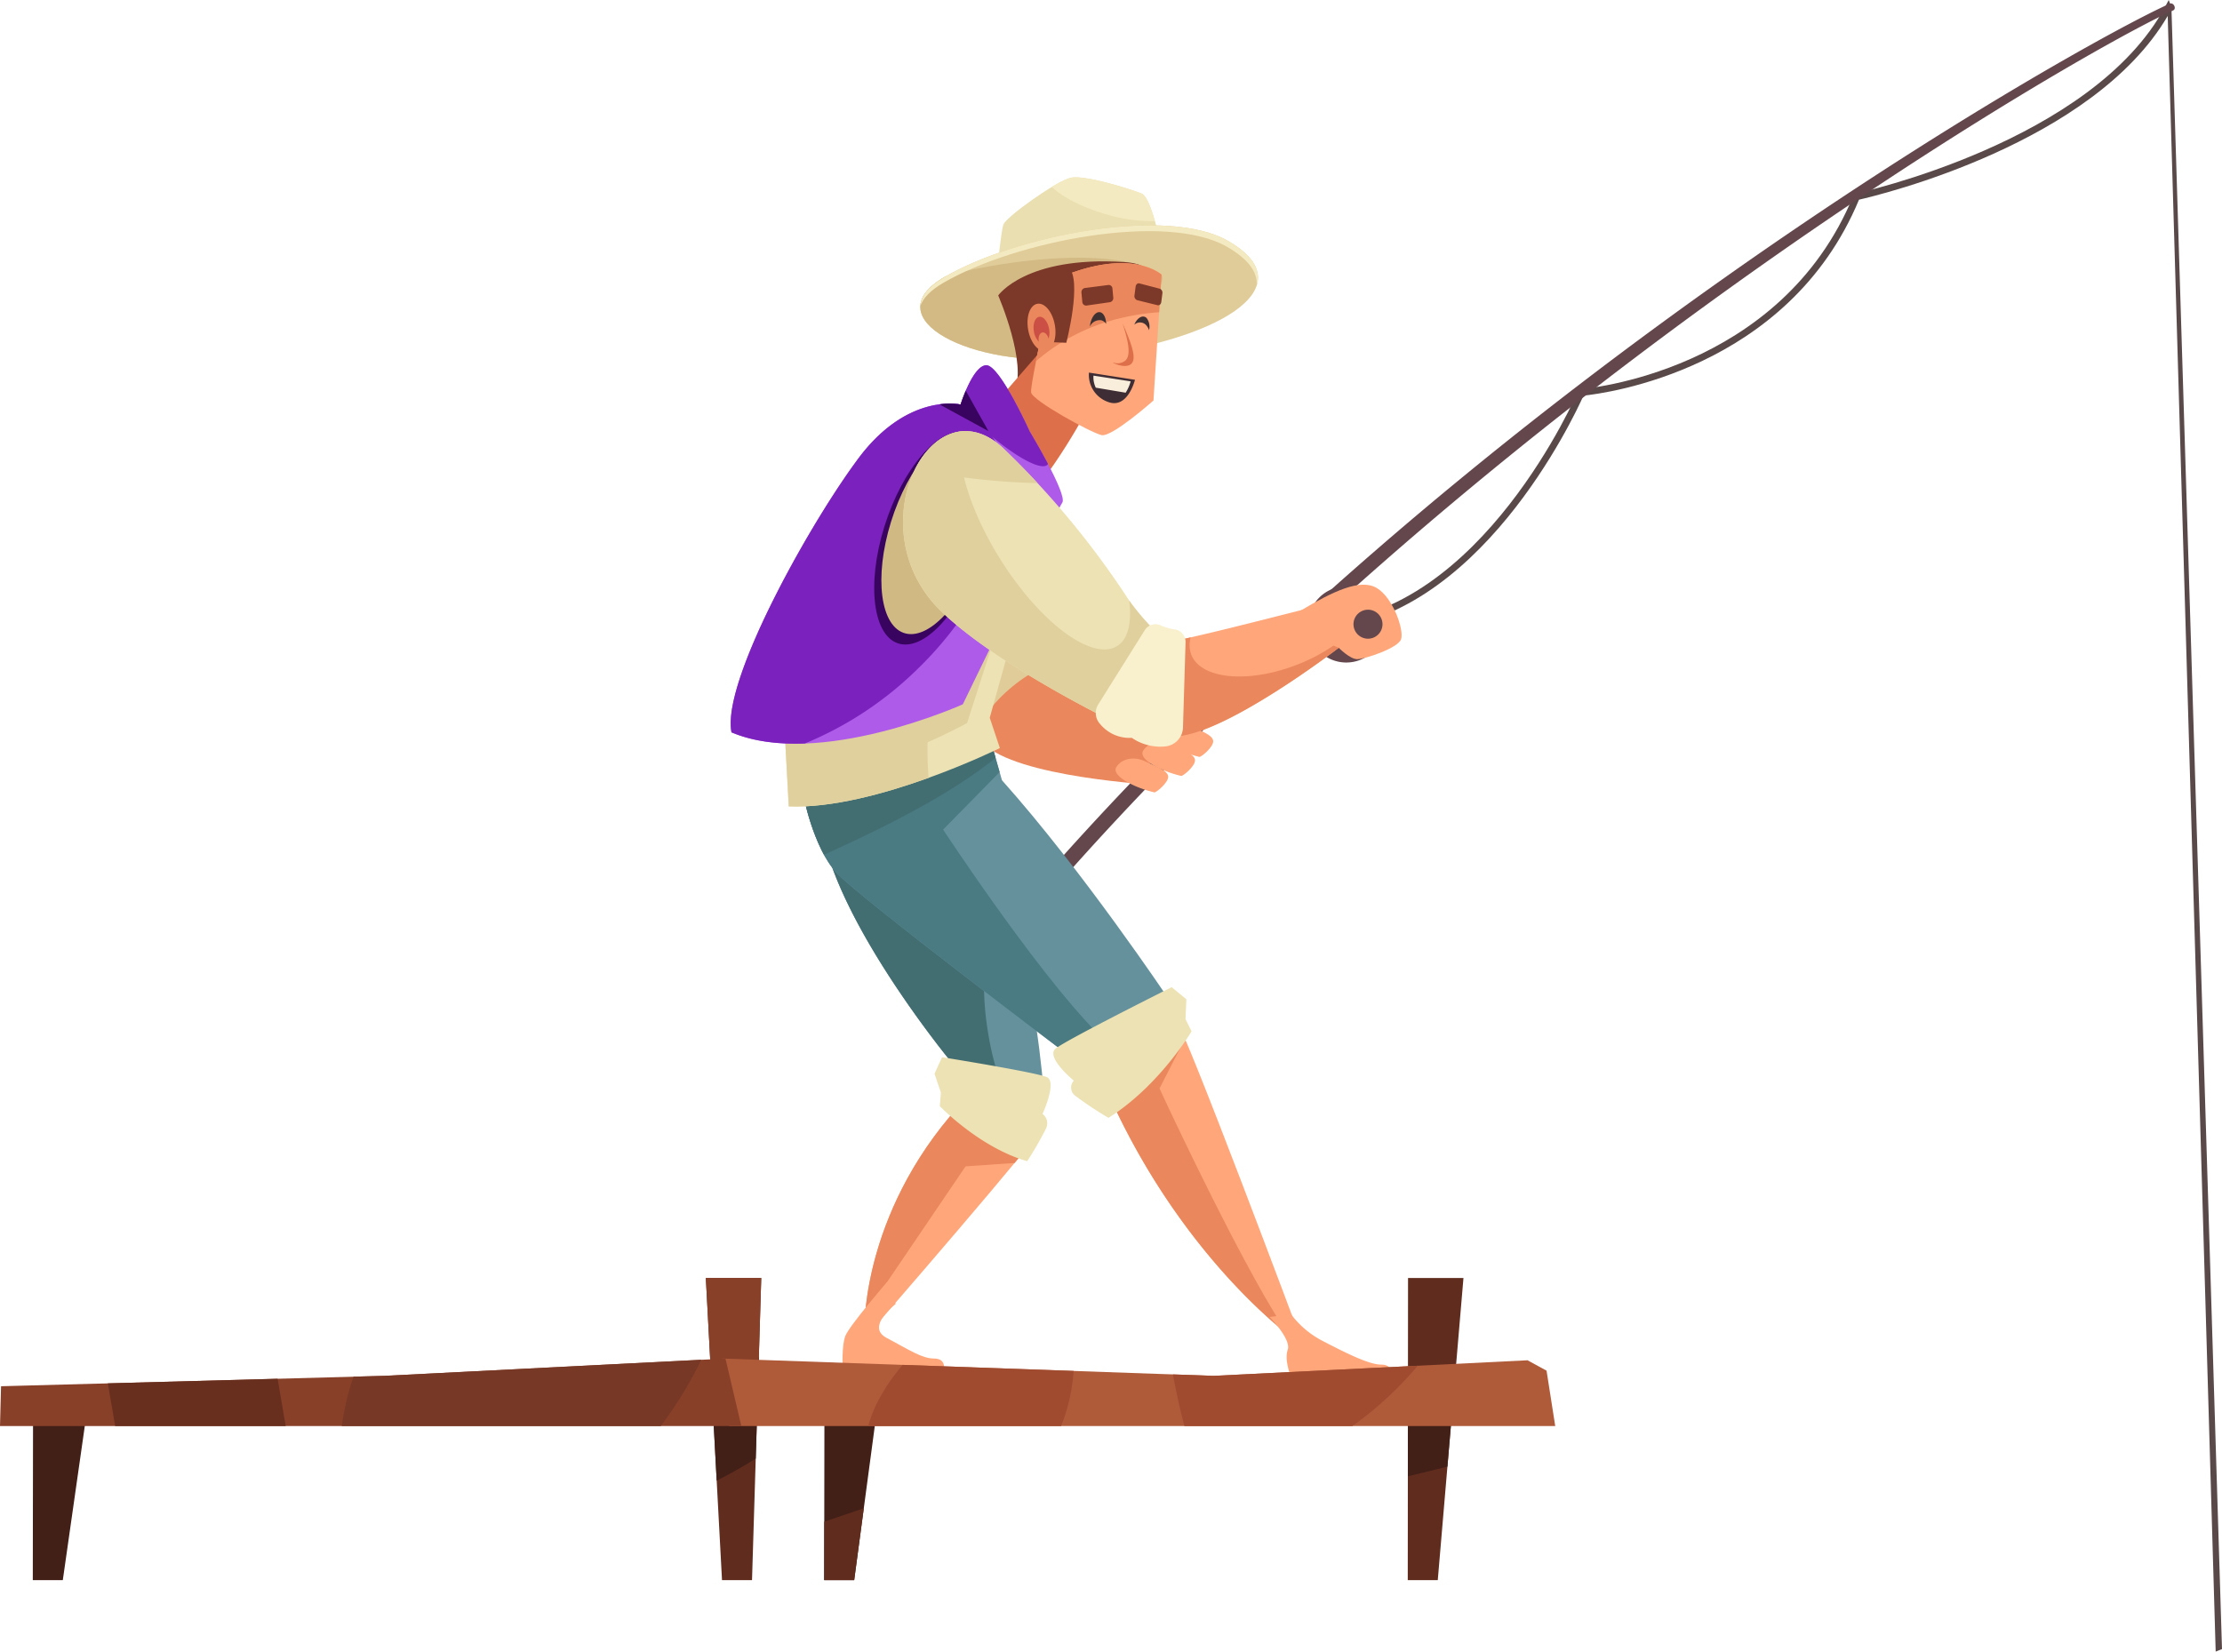 <svg xmlns="http://www.w3.org/2000/svg" width="502.02" height="373.206" viewBox="0 0 502.02 373.206">
  <g id="left-fisherman" transform="translate(-78.148 0.003)">
    <g id="Сгруппировать_175" data-name="Сгруппировать 175" transform="translate(78.148 -0.003)">
      <path id="Контур_1406" data-name="Контур 1406" d="M345.048,373.205,334.211,3.6c-16.81,28.784-64.866,40.41-69.747,41.521C248.46,83.6,207.087,88.9,202.219,89.4c-2.207,4.932-23.788,50.995-59.557,52.861l-.079-1.532c36.658-1.909,58.2-51.849,58.412-52.351l.184-.433.469-.031c.449-.031,45.11-3.589,61.55-43.738l.155-.375.4-.087c.535-.112,53.45-11.633,69.91-42.257L334.438,0l.607,1.537,11.431,371.109Z" transform="translate(155.544 0.001)" fill="#5a4949"/>
      <path id="Контур_1418" data-name="Контур 1418" d="M113.946,39.676c.076-2.386,1-11.534,1.547-13.259s12.082-9.943,15.268-10.606,13.343,2.518,15.991,3.581,5.434,16.968,5.434,16.968Z" transform="translate(111.19 24.352)" fill="#eadfb0"/>
      <path id="Контур_1419" data-name="Контур 1419" d="M139.149,19.389c-2.646-1.06-12.8-4.241-15.989-3.579a17.711,17.711,0,0,0-4.305,2.082c2.4,2.289,6.849,4.621,12.209,6.163a36.042,36.042,0,0,0,11.077,1.552c-.9-3.117-1.958-5.8-2.992-6.219" transform="translate(118.793 24.352)" fill="#f4eac1"/>
      <path id="Контур_1420" data-name="Контур 1420" d="M142.12,49.906c-22.81,2.48-45.76-8.832-29.388-18.3s50.383-16.035,64.088-8.062c17.957,10.445-2.6,22.868-34.7,26.358" transform="translate(100.73 30.948)" fill="#e0cc99"/>
      <path id="Контур_1421" data-name="Контур 1421" d="M161.7,26.68c-13.106-8.314-46.935-.688-48.971.489-16.371,9.461,6.579,20.776,29.388,18.3,8.042-.874,21.441-15.459,19.583-18.785" transform="translate(100.73 35.39)" fill="#d3ba84"/>
      <path id="Контур_1422" data-name="Контур 1422" d="M117.686,52.785c3.127-6.456-3.586-21.91-3.586-21.91s6.194-8.934,28.3-7.562-24.711,29.472-24.711,29.472" transform="translate(111.428 35.889)" fill="#7c3828"/>
      <path id="Контур_1423" data-name="Контур 1423" d="M121.643,64.8c8.215-9.586,14.867-23.082,14.867-23.082L125.359,30.568l-11.541,13.3Z" transform="translate(110.991 47.348)" fill="#dd704a"/>
      <path id="Контур_1424" data-name="Контур 1424" d="M129.633,38.371s-22.692,19.822-24.517,31.82,17.735,36.255,17.735,36.255l22.955-9.387s-8.87-35.475-16.173-58.687" transform="translate(97.327 59.434)" fill="#e0cc99"/>
      <path id="Контур_1425" data-name="Контур 1425" d="M113.33,76.513c7.257,7.687,38.89,9.41,38.89,9.41l3.622-11.077s-22.889-13.065-26.212-15.52-21.329,11.86-16.3,17.187" transform="translate(108.872 91.456)" fill="#ea875c"/>
      <path id="Контур_1426" data-name="Контур 1426" d="M158.79,60.588a8.607,8.607,0,1,0-8.607,8.607,8.608,8.608,0,0,0,8.607-8.607" transform="translate(153.983 80.514)" fill="#63474d"/>
      <path id="Контур_1427" data-name="Контур 1427" d="M117.2,206.155a1.687,1.687,0,0,1-.533-.311,1.709,1.709,0,0,1-.184-2.406C215.35,88.232,354.276,9.97,375.724.363c.862-.382,1.621,1.142.76,1.527-21.342,9.561-158.949,89.037-257.409,203.771a1.708,1.708,0,0,1-1.873.494" transform="translate(114.487 0.47)" fill="#63474d"/>
      <path id="Контур_1428" data-name="Контур 1428" d="M137.259,71.745c-4.3-.979-9.78-3.716-8.607-5.674s3.912-2.541,6.456-1.369,5.281,2.151,5.281,3.52-2.748,3.609-3.13,3.523" transform="translate(133.717 99.286)" fill="#ffa77b"/>
      <path id="Контур_1429" data-name="Контур 1429" d="M135.647,73.434c-4.3-.979-9.78-3.716-8.607-5.674s3.913-2.541,6.456-1.369,5.281,2.151,5.281,3.52-2.748,3.609-3.13,3.523" transform="translate(131.221 101.902)" fill="#ffa77b"/>
      <path id="Контур_1430" data-name="Контур 1430" d="M133.268,74.892c-4.305-.979-9.78-3.716-8.607-5.674s3.912-2.541,6.456-1.369S136.4,70,136.4,71.369s-2.748,3.609-3.13,3.523" transform="translate(127.536 104.16)" fill="#ffa77b"/>
      <path id="Контур_1431" data-name="Контур 1431" d="M132.375,83.155c11.195,0,37.244-20.019,37.244-20.019l-5.085-9.39s-27.311,7.045-31.675,7.715-8.243,21.693-.484,21.693" transform="translate(132.851 83.247)" fill="#ffa77b"/>
      <path id="Контур_1432" data-name="Контур 1432" d="M160.395,62.605c-11.108,4.376-21.892,3.4-24.092-2.177a6.293,6.293,0,0,1-.133-3.923c-1.5.339-2.661.581-3.311.681-4.364.67-8.243,21.693-.484,21.693,11.195,0,37.244-20.019,37.244-20.019l-.525-.966a39.757,39.757,0,0,1-8.7,4.71" transform="translate(132.851 87.522)" fill="#ea875c"/>
      <path id="Контур_1433" data-name="Контур 1433" d="M98.359,71.177C96.6,92.3,127.8,130.121,127.8,130.121l.586,4.3,20.735,5.674s-1.468-22.364-5.577-33.9-10.955-35.409-10.955-35.409Z" transform="translate(86.936 109.637)" fill="#64919b"/>
      <path id="Контур_1434" data-name="Контур 1434" d="M136.446,124.584c-2.452-13.843-.523-25.764,4.3-26.771-3.836-11.982-8.154-27.028-8.154-27.028l-34.234.39C96.6,92.3,127.8,130.12,127.8,130.12l.586,4.305,11.75,3.214a64.017,64.017,0,0,1-3.693-13.055" transform="translate(86.936 109.638)" fill="#426e72"/>
      <path id="Контур_1435" data-name="Контур 1435" d="M125.757,97.134c-23.926,24.775-23.5,51.981-23.5,51.981l1.185,1.517s39.135-45.02,39.747-47.386-17.434-6.112-17.434-6.112" transform="translate(93.088 150.449)" fill="#ffa77b"/>
      <path id="Контур_1436" data-name="Контур 1436" d="M125.757,97.134c-23.926,24.775-23.5,51.981-23.5,51.981l1.185,1.517,2.651-9.545,18.974-27.974,11.075-.765c4.06-4.909,6.887-8.483,7.048-9.1.612-2.365-17.434-6.112-17.434-6.112" transform="translate(93.088 150.449)" fill="#ea875c"/>
      <path id="Контур_1437" data-name="Контур 1437" d="M122.567,99.409c16.432,42.515,44.6,62.86,44.6,62.86l1.825-.523s-25.822-69.12-27.907-71.2-18.52,8.867-18.52,8.867" transform="translate(124.542 139.829)" fill="#ffa77b"/>
      <path id="Контур_1438" data-name="Контур 1438" d="M137.434,106.125l5.75-11.228a26.524,26.524,0,0,0-2.1-4.356c-2.087-2.088-18.52,8.867-18.52,8.867,14.987,38.773,39.724,59.1,43.963,62.376-10.583-15.561-29.1-55.659-29.1-55.659" transform="translate(124.542 139.829)" fill="#ea875c"/>
      <path id="Контур_1439" data-name="Контур 1439" d="M123.22,133.352H100.331s-.255-5.332.622-7.486c.974-2.4,9.492-12.247,9.492-12.247l1.863,5.062s-6.818,5.121-2.088,7.629c5.164,2.74,8.014,4.695,10.754,4.695s2.246,2.347,2.246,2.347" transform="translate(90.048 175.982)" fill="#ffa77b"/>
      <path id="Контур_1440" data-name="Контур 1440" d="M165.731,130.219H142.842s-1.369-3.523-.586-5.674c.872-2.4-4.109-7.432-4.109-7.432l4.891-.586a20.942,20.942,0,0,0,7.239,6.064c5.281,2.737,10.369,5.281,13.106,5.281s2.347,2.348,2.347,2.348" transform="translate(148.673 180.486)" fill="#ffa77b"/>
      <path id="Контур_1450" data-name="Контур 1450" d="M41.109,124.124H28.589l-.064,40.69h6.78Z" transform="translate(-21.115 192.253)" fill="#421f17"/>
      <path id="Контур_1451" data-name="Контур 1451" d="M111.257,123.05H98.737l-.064,43.427h6.78Z" transform="translate(87.535 190.589)" fill="#421f17"/>
      <path id="Контур_1452" data-name="Контур 1452" d="M107.627,133.712l-8.934,3.043-.02,13.208h6.782Z" transform="translate(87.533 207.103)" fill="#602c1e"/>
      <path id="Контур_1453" data-name="Контур 1453" d="M162.986,113.3h-12.52l-.064,68.271h6.78Z" transform="translate(167.655 175.492)" fill="#602c1e"/>
      <path id="Контур_1454" data-name="Контур 1454" d="M159.349,142.37l1.728-20.317-10.649,3.3-.018,19.2Z" transform="translate(167.668 189.045)" fill="#421f17"/>
      <path id="Контур_1455" data-name="Контур 1455" d="M100.7,113.3H88.184l3.653,68.271h6.78Z" transform="translate(71.288 175.492)" fill="#602c1e"/>
      <path id="Контур_1456" data-name="Контур 1456" d="M99.46,120.315A84.658,84.658,0,0,0,88.635,123.9l1.3,24.313c.1-.051.2-.094.3-.145,3.031-1.54,5.878-3.163,8.526-4.825Z" transform="translate(71.986 186.353)" fill="#421f17"/>
      <path id="Контур_1457" data-name="Контур 1457" d="M89.229,132.867A17.544,17.544,0,0,0,100,136.456L100.7,113.3H88.184Z" transform="translate(71.288 175.491)" fill="#894029"/>
      <path id="Контур_1463" data-name="Контур 1463" d="M277.829,135.7H91.207l-1.565-15.257,110.982,3.913,70.945-3.523,4.3,2.347Z" transform="translate(73.547 186.548)" fill="#af5b3a"/>
      <path id="Контур_1482" data-name="Контур 1482" d="M25.618,135.7H193.111l-3.586-15.257L112.5,124.353,25.855,126.7Z" transform="translate(-25.618 186.548)" fill="#894029"/>
      <path id="Контур_1483" data-name="Контур 1483" d="M65.58,124.184l-7.009.189a59.235,59.235,0,0,0-2.661,11.156h72.079a91.561,91.561,0,0,0,8.291-13.239c.3-.584.573-1.162.854-1.741Z" transform="translate(21.3 186.715)" fill="#773826"/>
      <path id="Контур_1484" data-name="Контур 1484" d="M36.828,132.924H75.367l-1.83-10.692-38.36,1.04Z" transform="translate(-10.813 189.322)" fill="#682f1f"/>
      <path id="Контур_1491" data-name="Контур 1491" d="M141.772,74.164c18.194,20.345,37.56,49.3,37.56,49.3l-10.565,10.366-12.91,1.761S109.69,100.769,104.409,95.1s-7.629-17.8-7.629-18.387.39-5.281.39-5.281l42.255-5.478Z" transform="translate(84.602 102.148)" fill="#64919b"/>
      <path id="Контур_1492" data-name="Контур 1492" d="M128.47,85.315l12.772-13-1.817-6.362L97.17,71.426s-.39,4.695-.39,5.281,2.347,12.716,7.629,18.387,51.449,40.494,51.449,40.494l10.471-1.427c-13.583-11.85-37.858-48.846-37.858-48.846" transform="translate(84.602 102.148)" fill="#4a7a82"/>
      <path id="Контур_1493" data-name="Контур 1493" d="M139.425,65.949,97.17,71.426s-.39,4.695-.39,5.281a50.829,50.829,0,0,0,4.779,14.286c14.964-6.752,28.736-13.82,38.771-21.879Z" transform="translate(84.602 102.148)" fill="#426e72"/>
      <path id="Контур_1494" data-name="Контур 1494" d="M129.406,117.226c-10.759-3.064-19.751-12.438-19.751-12.438l.24-3.082-1.443-4.244,1.71-3.737s21.377,3.428,23.7,4.514-1,8.309-1,8.309a2.651,2.651,0,0,1,.811,3.25,82.709,82.709,0,0,1-4.269,7.427" transform="translate(102.68 145.171)" fill="#ede2b4"/>
      <path id="Контур_1495" data-name="Контур 1495" d="M131.436,117.054c11.541-7.239,18.78-19.562,18.78-19.562l-1.369-2.737.194-4.5-3.324-2.737S121.85,99.449,119.5,101.4s4.109,7.239,4.109,7.239a2.308,2.308,0,0,0,.2,3.326,83.231,83.231,0,0,0,7.629,5.085" transform="translate(118.999 135.551)" fill="#ede2b4"/>
      <path id="Контур_1496" data-name="Контур 1496" d="M96.019,125.606c19.534.76,47.694-13.193,47.694-13.193l-2.284-6.849L153.1,63.7l-8.373-27.145S111.5,58.377,102.868,77.4s-7.611,34.249-7.611,34.249Z" transform="translate(82.187 56.627)" fill="#ede2b4"/>
      <path id="Контур_1497" data-name="Контур 1497" d="M113.769,61.145,96.294,92.834A133.625,133.625,0,0,0,134.636,79.4l8.085-25.17Z" transform="translate(83.849 84)" fill="#e0d09d"/>
      <path id="Контур_1498" data-name="Контур 1498" d="M127.364,113.035c0-24.607,10.84-45.194,25.376-50.5l-8.011-25.978S111.495,58.377,102.869,77.4s-7.611,34.249-7.611,34.249l.76,13.952c9.91.387,22.032-3.013,31.58-6.459-.148-2.006-.235-4.042-.235-6.112" transform="translate(82.188 56.627)" fill="#e0d09d"/>
      <path id="Контур_1499" data-name="Контур 1499" d="M90.568,115.337C110.289,123.679,142.83,109,142.83,109S164.037,65.206,165.3,63.432s-7.369-16.106-7.369-16.106-6.734-14.946-9.777-14.946-5.834,8.878-5.834,8.878S130.4,38.466,119.235,53.435s-30.951,50.485-28.667,61.9" transform="translate(74.7 50.153)" fill="#ae5bea"/>
      <path id="Контур_1500" data-name="Контур 1500" d="M126.9,47.325s-6.734-14.946-9.777-14.946-5.837,8.88-5.837,8.88a7.938,7.938,0,0,0-.869-.13c.915.956,1.884,1.927,2.9,2.9,8.067,7.718,15.958,12.561,17.625,10.815.041-.041.056-.127.089-.184-1.993-3.785-4.132-7.333-4.132-7.333" transform="translate(105.73 50.153)" fill="#7b21bd"/>
      <path id="Контур_1501" data-name="Контур 1501" d="M145.807,38.686a21.194,21.194,0,0,0-3.841-2.763c-2.049-.319-12.693-1.216-22.731,12.242-11.161,14.967-30.951,50.485-28.667,61.9,4.947,2.093,10.705,2.735,16.55,2.523a79.4,79.4,0,0,0,24.808-16.183c20.885-19.835,27.1-45.678,13.881-57.721" transform="translate(74.7 55.423)" fill="#7b21bd"/>
      <path id="Контур_1502" data-name="Контур 1502" d="M127.27,64.963c4.114-13.185,2.557-25.06-3.482-26.523s-14.266,8.037-18.38,21.222-2.557,25.058,3.479,26.523,14.268-8.037,18.382-21.222" transform="translate(94.404 59.309)" fill="#390460"/>
      <path id="Контур_1503" data-name="Контур 1503" d="M126.75,63.667c3.918-12.556,2.434-23.865-3.316-25.259s-13.585,7.654-17.5,20.21-2.437,23.865,3.314,25.259,13.585-7.654,17.506-20.21" transform="translate(95.383 59.272)" fill="#d1b984"/>
      <path id="Контур_1504" data-name="Контур 1504" d="M128.4,42.2a195.079,195.079,0,0,1,28.17,34.037,52.385,52.385,0,0,0,6.189,7.29l-10.884,19.708s-25.652-12.6-37.756-24.454C94.95,60,112.162,26.742,128.4,42.2" transform="translate(98.366 59.195)" fill="#ede2b4"/>
      <path id="Контур_1505" data-name="Контур 1505" d="M156.756,76.48c.619,4.955-.224,8.715-2.735,10.277-5.641,3.512-17.511-5.363-26.516-19.822-7.014-11.266-10.2-22.575-8.6-28.692-12.143,1.127-20.149,25.445-4.787,40.5,12.1,11.855,37.756,24.451,37.756,24.451l10.886-19.708a54.332,54.332,0,0,1-6.005-7" transform="translate(98.367 59.234)" fill="#e0d09d"/>
      <path id="Контур_1506" data-name="Контур 1506" d="M137.264,55.542a12.471,12.471,0,0,0,3.247.956,2.861,2.861,0,0,1,2.523,2.921l-.584,19.272a4.414,4.414,0,0,1-4.109,4.267,11.36,11.36,0,0,1-7.448-1.947,8.608,8.608,0,0,1-7.2-3.158,3.643,3.643,0,0,1-.387-4.394l10.519-16.789a2.824,2.824,0,0,1,3.436-1.127" transform="translate(124.822 85.718)" fill="#f9f0cd"/>
      <path id="Контур_1507" data-name="Контур 1507" d="M121.977,27.238c-.329,1.718-5.217,23.475-4.955,25.3s13.562,9.13,15.91,9.65,11.737-7.825,11.737-7.825l1.825-28.43s-7.106-6.65-24.517,1.305" transform="translate(115.938 36.137)" fill="#ffa77b"/>
      <path id="Контур_1508" data-name="Контур 1508" d="M136.807,35.7a50.061,50.061,0,0,1,8.465-1.277l.545-8.493s-7.109-6.65-24.517,1.305c-.219,1.142-2.452,11.136-3.849,18.247A44.6,44.6,0,0,1,136.807,35.7" transform="translate(116.618 36.137)" fill="#ea875c"/>
      <path id="Контур_1509" data-name="Контур 1509" d="M125.182,23.686c3.13,3-.528,17.082-.528,17.082l-6.255-.26s-2.478-9.78-.26-12.65,7.042-4.172,7.042-4.172" transform="translate(116.256 36.689)" fill="#7c3828"/>
      <path id="Контур_1510" data-name="Контур 1510" d="M122.876,31.741c-.52-2.944-2.294-5.09-3.961-4.794s-2.595,2.918-2.075,5.862,2.294,5.09,3.961,4.794,2.595-2.918,2.075-5.862" transform="translate(115.449 41.697)" fill="#ea875c"/>
      <path id="Контур_1511" data-name="Контур 1511" d="M118.413,33.63c-.176-.992.191-1.886.818-2,.581-.1,1.165.517,1.389,1.4a4.488,4.488,0,0,0,.12-2.212c-.3-1.669-1.3-2.888-2.248-2.72s-1.471,1.657-1.178,3.326a4.157,4.157,0,0,0,1.129,2.3c-.008-.036-.023-.061-.031-.1" transform="translate(116.281 43.5)" fill="#cc4f46"/>
      <path id="Контур_1526" data-name="Контур 1526" d="M148.982,122.367,110.336,121c-3.91,4.664-6.576,9.349-7.756,13.822h43.58a41.318,41.318,0,0,0,2.822-12.459" transform="translate(93.585 187.419)" fill="#a04b30"/>
      <path id="Контур_1527" data-name="Контур 1527" d="M138.757,123.366l-9.171-.324c.6,3.3,1.438,7.229,2.587,11.669h37.945A78.587,78.587,0,0,0,184.9,121.077Z" transform="translate(135.414 187.533)" fill="#a04b30"/>
      <path id="Контур_1528" data-name="Контур 1528" d="M112.458,32.916c16.374-9.461,50.383-16.035,64.088-8.062,4.889,2.845,6.9,5.834,6.627,8.753,1.1-3.324-.744-6.788-6.367-10.058-13.705-7.973-47.715-1.4-64.088,8.062-3.721,2.154-5.393,4.4-5.516,6.558.614-1.751,2.276-3.533,5.256-5.253" transform="translate(100.744 30.948)" fill="#f4eac1"/>
      <path id="Контур_1529" data-name="Контур 1529" d="M108.885,37.721l11.075,6.041-5.11-9.125c-.729,1.7-1.178,3.122-1.178,3.122a14.627,14.627,0,0,0-4.787-.038" transform="translate(103.351 53.65)" fill="#390460"/>
      <path id="Контур_1530" data-name="Контур 1530" d="M106.73,46.851c.469.092.935.184,1.41.273a156.308,156.308,0,0,0,26.266,2.845c-2.393-2.582-4.945-5.195-7.654-7.774-7.863-7.486-15.943-3.53-20.021,4.657" transform="translate(100.013 59.197)" fill="#e0d09d"/>
      <path id="Контур_1531" data-name="Контур 1531" d="M140.91,57.685c7.262-4.31,13.5-7.336,17.215-5.088s6.161,9.489,5.477,11.544-8.248,4.522-9.913,4.522-4.172-2.567-4.172-2.567l-6.846-2.837Z" transform="translate(152.953 80.287)" fill="#ffa77b"/>
      <path id="Контур_1532" data-name="Контур 1532" d="M152.145,57.332a3.277,3.277,0,1,0-3.275,3.275,3.28,3.28,0,0,0,3.275-3.275" transform="translate(160.205 83.721)" fill="#63474d"/>
      <path id="Контур_1533" data-name="Контур 1533" d="M127.595,25.266l-5.365.691a.959.959,0,0,0-.747,1.081l.191,2.029a.867.867,0,0,0,.928.854l5.35-.77a.942.942,0,0,0,.709-1.063l-.181-1.975a.851.851,0,0,0-.884-.846" transform="translate(122.856 39.128)" fill="#7c3828"/>
      <path id="Контур_1534" data-name="Контур 1534" d="M131.911,26.345l-4.624-1.211c-.4-.1-.775.227-.844.742l-.257,1.942a.983.983,0,0,0,.6,1.111l4.641,1.142c.382.094.744-.237.811-.739l.245-1.9a.97.97,0,0,0-.571-1.091" transform="translate(130.132 38.903)" fill="#7c3828"/>
      <path id="Контур_1535" data-name="Контур 1535" d="M126.383,28.64c1.415,4.41,1.894,7.239.693,8.444a2.848,2.848,0,0,1-2.76.484l-.02.092s2.732,1.371,4.042.222c1.282-1.124.263-4.234-1.955-9.242" transform="translate(127.219 44.362)" fill="#dd704a"/>
      <path id="Контур_1536" data-name="Контур 1536" d="M132.557,34.657l-10.4-1.626a6.474,6.474,0,0,0,4.17,6.581c4.568,1.868,6.232-4.955,6.232-4.955" transform="translate(123.871 51.163)" fill="#3e2d34"/>
      <path id="Контур_1537" data-name="Контур 1537" d="M129.821,37.159a9.161,9.161,0,0,0,1.129-2.564l-8.4-1.295a5.448,5.448,0,0,0,.523,2.727Z" transform="translate(124.499 51.579)" fill="#f9eddb"/>
      <path id="Контур_1538" data-name="Контур 1538" d="M124.817,29.511a1.966,1.966,0,0,1,1.081.833c-.036-1.41-.586-2.531-1.407-2.661-1-.155-2.008,1.211-2.251,3.059-.008.059-.005.117-.013.176a2.461,2.461,0,0,1,2.59-1.407" transform="translate(124.016 42.861)" fill="#3f3132"/>
      <path id="Контур_1539" data-name="Контур 1539" d="M128.924,30.11a3.065,3.065,0,0,1,.571,1.048,3.217,3.217,0,0,0-.551-2.76c-.783-.765-1.993-.181-2.7,1.313-.031.064-.054.133-.079.2a1.885,1.885,0,0,1,2.763.2" transform="translate(130.109 43.465)" fill="#3f3132"/>
    </g>
  </g>
</svg>
